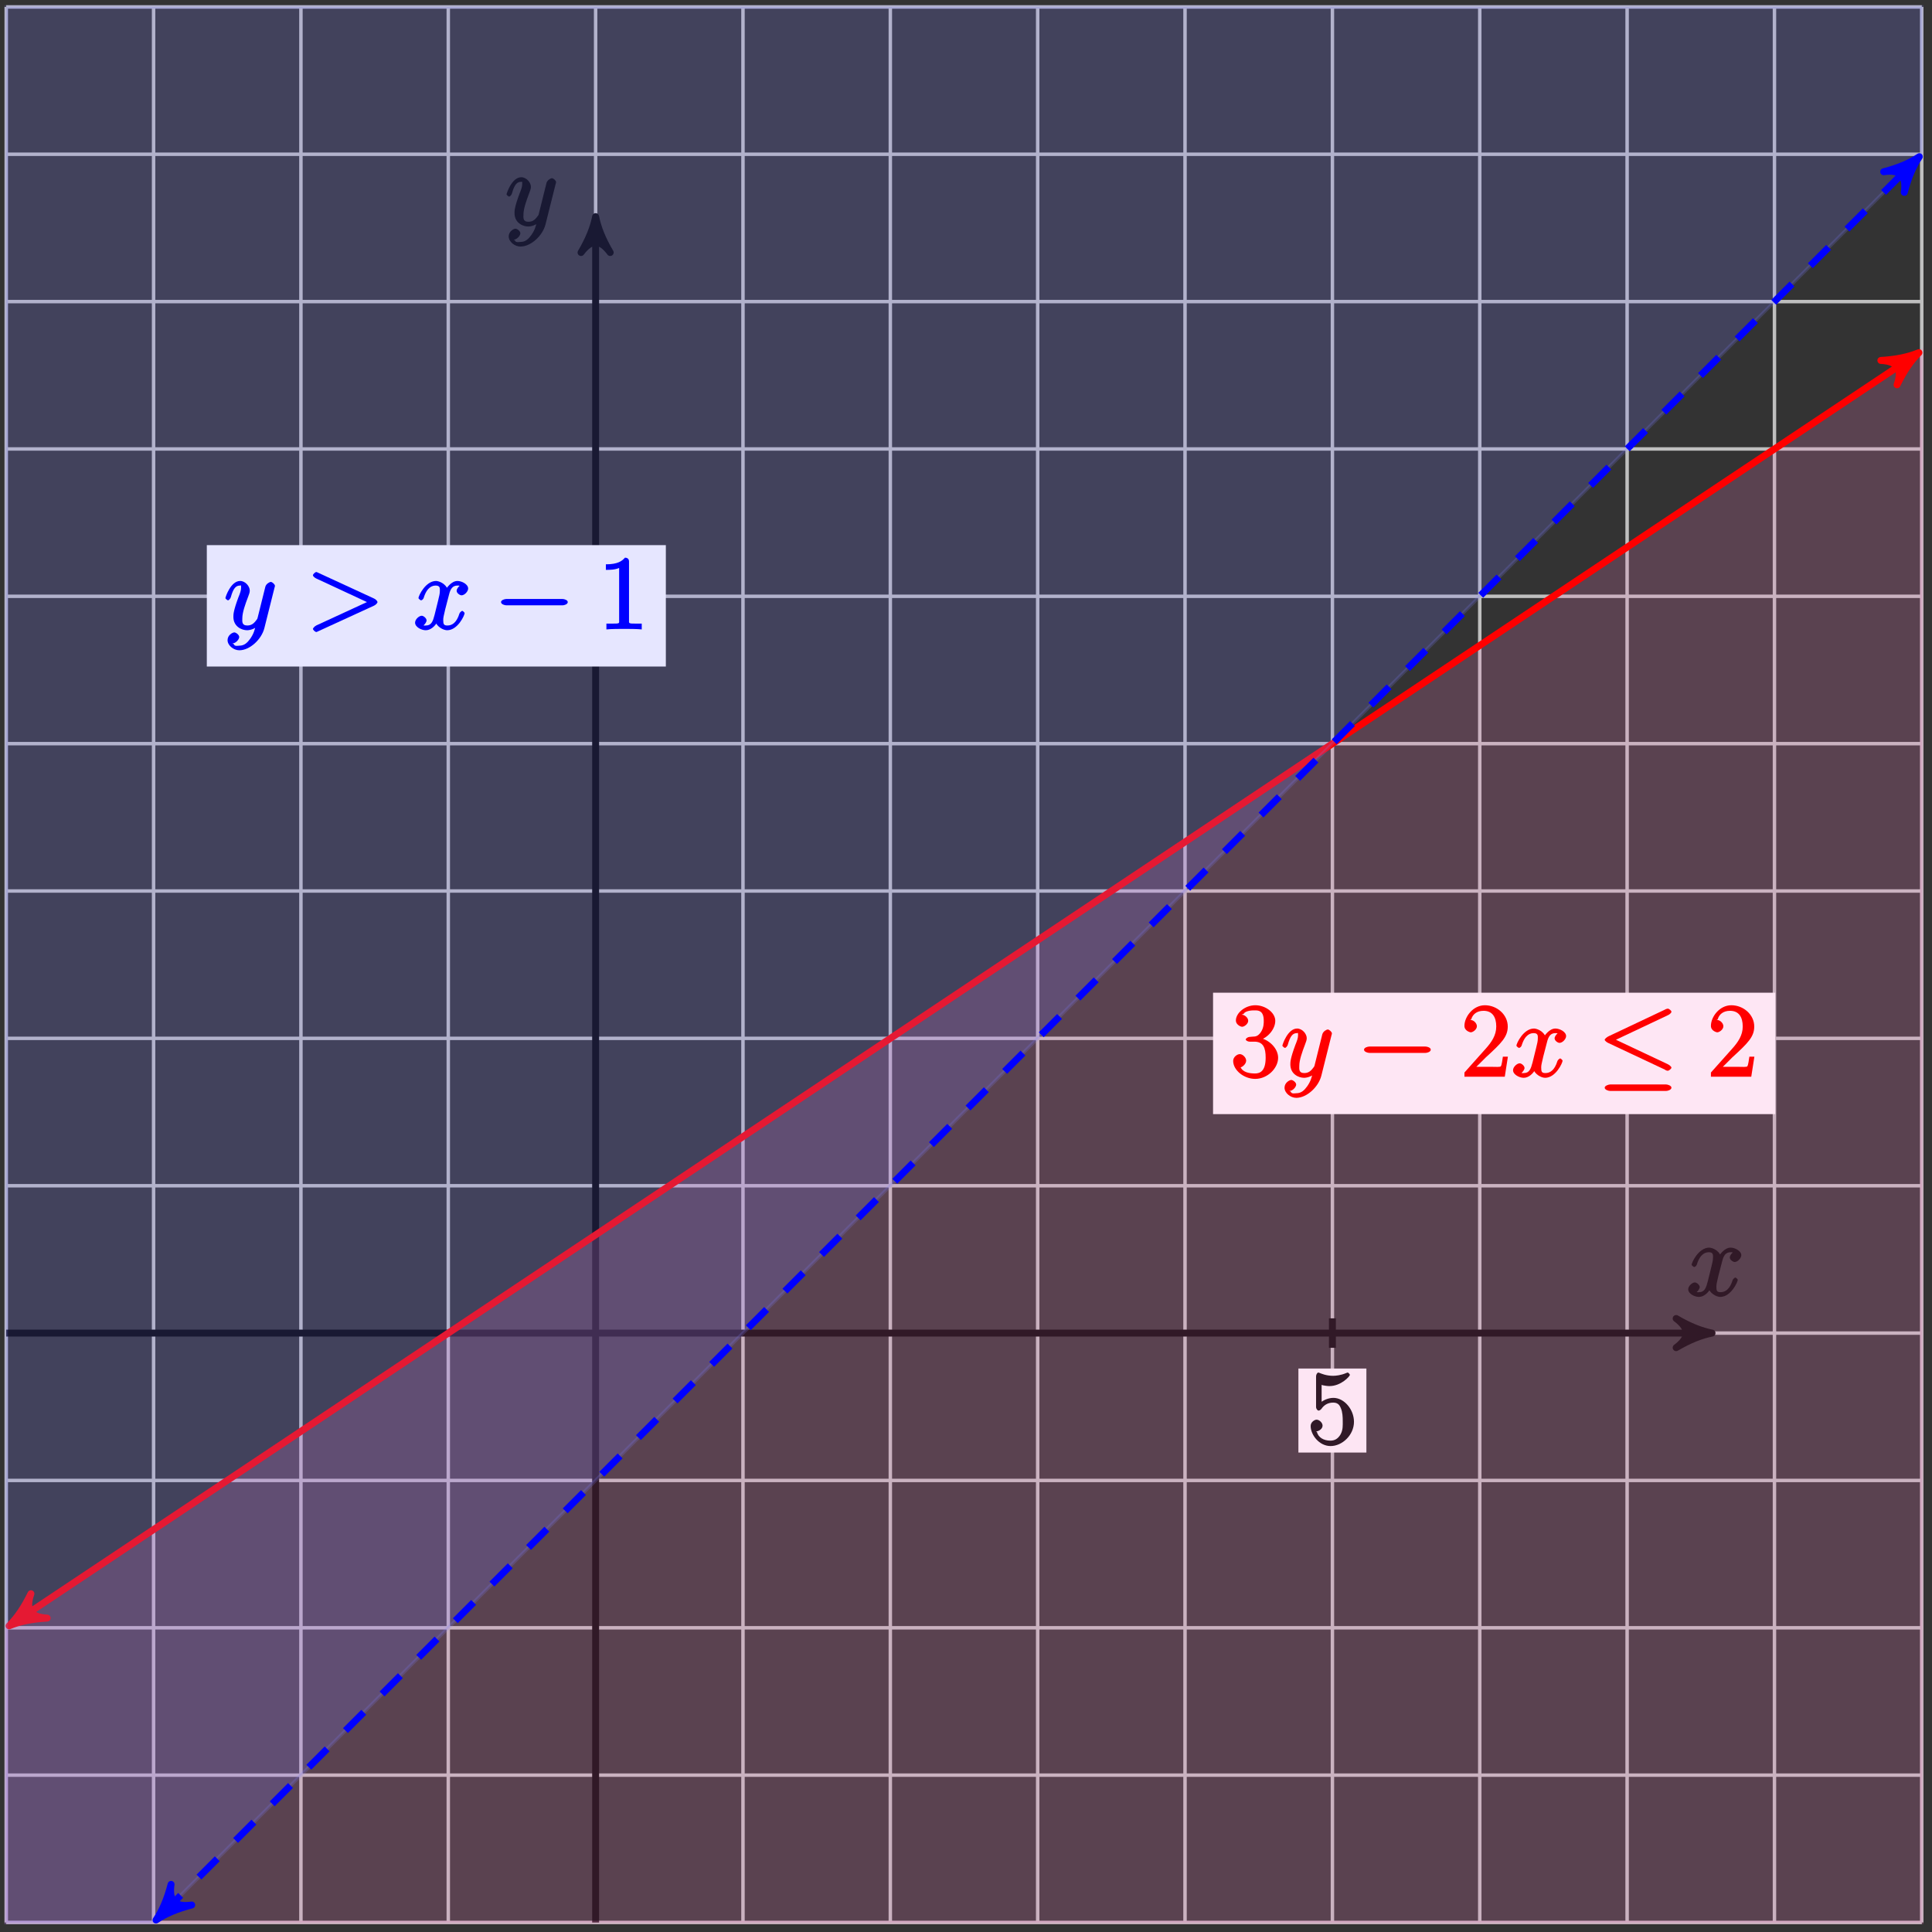 <?xml version="1.0" encoding="UTF-8"?>
<svg xmlns="http://www.w3.org/2000/svg" xmlns:xlink="http://www.w3.org/1999/xlink" width="223pt" height="223pt" viewBox="0 0 223 223" version="1.1">
<rect x="0" y="0" width="223" height="223" fill="#333333" stroke="none"/>
<defs>
<g>
<symbol overflow="visible" id="glyph0-0">
<path style="stroke:none;" d=""/>
</symbol>
<symbol overflow="visible" id="glyph0-1">
<path style="stroke:none;" d="M 5.672 -5.172 C 5.281 -5.109 4.969 -4.656 4.969 -4.438 C 4.969 -4.141 5.359 -3.906 5.531 -3.906 C 5.891 -3.906 6.297 -4.359 6.297 -4.688 C 6.297 -5.188 5.562 -5.562 5.062 -5.562 C 4.344 -5.562 3.766 -4.703 3.656 -4.469 L 3.984 -4.469 C 3.703 -5.359 2.812 -5.562 2.594 -5.562 C 1.375 -5.562 0.562 -3.844 0.562 -3.578 C 0.562 -3.531 0.781 -3.328 0.859 -3.328 C 0.953 -3.328 1.094 -3.438 1.156 -3.578 C 1.562 -4.922 2.219 -5.031 2.562 -5.031 C 3.094 -5.031 3.031 -4.672 3.031 -4.391 C 3.031 -4.125 2.969 -3.844 2.828 -3.281 L 2.422 -1.641 C 2.234 -0.922 2.062 -0.422 1.422 -0.422 C 1.359 -0.422 1.172 -0.375 0.922 -0.531 L 0.812 -0.281 C 1.25 -0.359 1.5 -0.859 1.5 -1 C 1.5 -1.25 1.156 -1.547 0.938 -1.547 C 0.641 -1.547 0.172 -1.141 0.172 -0.75 C 0.172 -0.25 0.891 0.125 1.406 0.125 C 1.984 0.125 2.5 -0.375 2.75 -0.859 L 2.469 -0.969 C 2.672 -0.266 3.438 0.125 3.875 0.125 C 5.094 0.125 5.891 -1.594 5.891 -1.859 C 5.891 -1.906 5.688 -2.109 5.625 -2.109 C 5.516 -2.109 5.328 -1.906 5.297 -1.812 C 4.969 -0.75 4.453 -0.422 3.906 -0.422 C 3.484 -0.422 3.422 -0.578 3.422 -1.062 C 3.422 -1.328 3.469 -1.516 3.656 -2.312 L 4.078 -3.938 C 4.25 -4.656 4.5 -5.031 5.062 -5.031 C 5.078 -5.031 5.297 -5.062 5.547 -4.906 Z M 5.672 -5.172 "/>
</symbol>
<symbol overflow="visible" id="glyph0-2">
<path style="stroke:none;" d="M 3.031 1.094 C 2.703 1.547 2.359 1.906 1.766 1.906 C 1.625 1.906 1.203 2.031 1.109 1.703 C 0.906 1.641 0.969 1.641 0.984 1.641 C 1.344 1.641 1.75 1.188 1.75 0.906 C 1.75 0.641 1.359 0.375 1.188 0.375 C 0.984 0.375 0.406 0.688 0.406 1.266 C 0.406 1.875 1.094 2.438 1.766 2.438 C 2.969 2.438 4.328 1.188 4.656 -0.125 L 5.828 -4.797 C 5.844 -4.859 5.875 -4.922 5.875 -5 C 5.875 -5.172 5.562 -5.453 5.391 -5.453 C 5.281 -5.453 4.859 -5.25 4.766 -4.891 L 3.891 -1.375 C 3.828 -1.156 3.875 -1.25 3.781 -1.109 C 3.531 -0.781 3.266 -0.422 2.688 -0.422 C 2.016 -0.422 2.109 -0.922 2.109 -1.25 C 2.109 -1.922 2.438 -2.844 2.766 -3.703 C 2.891 -4.047 2.969 -4.219 2.969 -4.453 C 2.969 -4.953 2.453 -5.562 1.859 -5.562 C 0.766 -5.562 0.156 -3.688 0.156 -3.578 C 0.156 -3.531 0.375 -3.328 0.453 -3.328 C 0.562 -3.328 0.734 -3.531 0.781 -3.688 C 1.062 -4.703 1.359 -5.031 1.828 -5.031 C 1.938 -5.031 1.969 -5.172 1.969 -4.781 C 1.969 -4.469 1.844 -4.125 1.656 -3.672 C 1.078 -2.109 1.078 -1.703 1.078 -1.422 C 1.078 -0.281 2.062 0.125 2.656 0.125 C 3 0.125 3.531 -0.031 3.844 -0.344 L 3.688 -0.516 C 3.516 0.141 3.438 0.5 3.031 1.094 Z M 3.031 1.094 "/>
</symbol>
<symbol overflow="visible" id="glyph0-3">
<path style="stroke:none;" d="M 7.875 -2.719 C 8.109 -2.828 8.266 -3.047 8.266 -3.125 C 8.266 -3.203 8.094 -3.438 7.875 -3.531 L 1.406 -6.516 C 1.25 -6.594 1.234 -6.594 1.203 -6.594 C 1.062 -6.594 0.812 -6.328 0.812 -6.234 C 0.812 -6.078 1.078 -5.891 1.234 -5.828 L 7.047 -3.125 L 1.219 -0.438 C 0.984 -0.328 0.812 -0.094 0.812 -0.031 C 0.812 0.078 1.062 0.328 1.203 0.328 C 1.234 0.328 1.25 0.328 1.406 0.25 Z M 7.875 -2.719 "/>
</symbol>
<symbol overflow="visible" id="glyph1-0">
<path style="stroke:none;" d=""/>
</symbol>
<symbol overflow="visible" id="glyph1-1">
<path style="stroke:none;" d="M 1.531 -6.844 C 2.047 -6.688 2.469 -6.672 2.594 -6.672 C 3.938 -6.672 4.953 -7.812 4.953 -7.969 C 4.953 -8.016 4.781 -8.234 4.703 -8.234 C 4.688 -8.234 4.656 -8.234 4.547 -8.188 C 3.891 -7.906 3.312 -7.859 3 -7.859 C 2.219 -7.859 1.656 -8.109 1.422 -8.203 C 1.344 -8.234 1.312 -8.234 1.297 -8.234 C 1.203 -8.234 1.047 -8.016 1.047 -7.812 L 1.047 -4.266 C 1.047 -4.047 1.203 -3.844 1.344 -3.844 C 1.406 -3.844 1.531 -3.891 1.656 -4.031 C 1.984 -4.516 2.438 -4.766 3.031 -4.766 C 3.672 -4.766 3.812 -4.328 3.906 -4.125 C 4.109 -3.656 4.125 -3.078 4.125 -2.625 C 4.125 -2.156 4.172 -1.594 3.844 -1.047 C 3.578 -0.625 3.234 -0.375 2.703 -0.375 C 1.906 -0.375 1.297 -0.75 1.141 -1.391 C 0.984 -1.453 1.047 -1.453 1.109 -1.453 C 1.312 -1.453 1.797 -1.703 1.797 -2.109 C 1.797 -2.453 1.406 -2.797 1.109 -2.797 C 0.891 -2.797 0.422 -2.531 0.422 -2.062 C 0.422 -1.047 1.406 0.25 2.719 0.25 C 4.078 0.25 5.422 -1.031 5.422 -2.547 C 5.422 -3.969 4.297 -5.312 3.047 -5.312 C 2.359 -5.312 1.719 -4.953 1.406 -4.625 L 1.688 -4.516 L 1.688 -6.797 Z M 1.531 -6.844 "/>
</symbol>
<symbol overflow="visible" id="glyph1-2">
<path style="stroke:none;" d="M 2.203 -4.594 C 2 -4.578 1.781 -4.406 1.781 -4.297 C 1.781 -4.188 2.016 -4.047 2.219 -4.047 L 2.766 -4.047 C 3.797 -4.047 4.078 -3.344 4.078 -2.203 C 4.078 -0.641 3.438 -0.375 2.844 -0.375 C 2.266 -0.375 1.453 -0.484 1.188 -1.094 C 1.328 -1.078 1.828 -1.438 1.828 -1.859 C 1.828 -2.219 1.422 -2.609 1.094 -2.609 C 0.797 -2.609 0.328 -2.281 0.328 -1.828 C 0.328 -0.766 1.547 0.25 2.875 0.25 C 4.297 0.25 5.516 -0.984 5.516 -2.188 C 5.516 -3.281 4.469 -4.297 3.328 -4.5 L 3.328 -4.203 C 4.359 -4.5 5.188 -5.516 5.188 -6.453 C 5.188 -7.406 4.047 -8.25 2.891 -8.25 C 1.703 -8.25 0.641 -7.359 0.641 -6.484 C 0.641 -6.016 1.188 -5.766 1.359 -5.766 C 1.609 -5.766 2.062 -6.094 2.062 -6.453 C 2.062 -6.844 1.609 -7.156 1.344 -7.156 C 1.281 -7.156 1.25 -7.156 1.531 -7.25 C 1.781 -7.703 2.797 -7.656 2.859 -7.656 C 3.25 -7.656 3.859 -7.625 3.859 -6.453 C 3.859 -6.234 3.875 -5.672 3.531 -5.156 C 3.172 -4.625 2.875 -4.641 2.562 -4.625 Z M 2.203 -4.594 "/>
</symbol>
<symbol overflow="visible" id="glyph1-3">
<path style="stroke:none;" d="M 5.266 -2.312 L 4.859 -2.312 C 4.797 -1.953 4.75 -1.406 4.625 -1.203 C 4.547 -1.094 3.984 -1.141 3.625 -1.141 L 1.406 -1.141 L 1.516 -0.891 C 1.844 -1.156 2.562 -1.922 2.875 -2.219 C 4.703 -3.891 5.422 -4.609 5.422 -5.797 C 5.422 -7.172 4.172 -8.25 2.781 -8.25 C 1.406 -8.25 0.422 -6.906 0.422 -5.875 C 0.422 -5.266 1.109 -5.125 1.141 -5.125 C 1.406 -5.125 1.859 -5.453 1.859 -5.828 C 1.859 -6.172 1.484 -6.547 1.141 -6.547 C 1.047 -6.547 1.016 -6.547 1.203 -6.609 C 1.359 -7.203 1.859 -7.609 2.625 -7.609 C 3.641 -7.609 4.094 -6.891 4.094 -5.797 C 4.094 -4.781 3.562 -4 2.875 -3.234 L 0.422 -0.484 L 0.422 0 L 5.078 0 L 5.438 -2.312 Z M 5.266 -2.312 "/>
</symbol>
<symbol overflow="visible" id="glyph1-4">
<path style="stroke:none;" d="M 3.594 -7.812 C 3.594 -8.078 3.438 -8.25 3.125 -8.25 C 2.797 -7.875 2.312 -7.484 0.922 -7.484 L 0.922 -6.844 C 1.359 -6.844 1.953 -6.844 2.453 -7.062 L 2.453 -1.062 C 2.453 -0.641 2.578 -0.641 1.531 -0.641 L 0.984 -0.641 L 0.984 0.031 C 1.484 -0.031 2.641 -0.031 3.031 -0.031 C 3.438 -0.031 4.578 -0.031 5.062 0.031 L 5.062 -0.641 L 4.531 -0.641 C 3.484 -0.641 3.594 -0.641 3.594 -1.062 Z M 3.594 -7.812 "/>
</symbol>
<symbol overflow="visible" id="glyph2-0">
<path style="stroke:none;" d=""/>
</symbol>
<symbol overflow="visible" id="glyph2-1">
<path style="stroke:none;" d="M 7.875 -2.75 C 8.078 -2.75 8.484 -2.875 8.484 -3.125 C 8.484 -3.359 8.078 -3.484 7.875 -3.484 L 1.406 -3.484 C 1.203 -3.484 0.781 -3.359 0.781 -3.125 C 0.781 -2.875 1.203 -2.75 1.406 -2.75 Z M 7.875 -2.75 "/>
</symbol>
<symbol overflow="visible" id="glyph2-2">
<path style="stroke:none;" d="M 8.062 -7.094 C 8.203 -7.156 8.484 -7.344 8.484 -7.5 C 8.484 -7.625 8.203 -7.859 8.062 -7.859 C 8 -7.859 7.75 -7.781 7.703 -7.75 L 7.844 -7.797 L 1.234 -4.672 C 1.031 -4.578 0.781 -4.359 0.781 -4.266 C 0.781 -4.156 1.062 -3.938 1.234 -3.875 L 7.844 -0.766 L 7.703 -0.797 C 7.859 -0.719 8.016 -0.688 8.062 -0.688 C 8.188 -0.688 8.484 -0.922 8.484 -1.047 C 8.484 -1.156 8.25 -1.359 8.047 -1.453 L 2.078 -4.266 Z M 7.875 1.641 C 8.078 1.641 8.484 1.5 8.484 1.266 C 8.484 1.031 8.047 0.891 7.859 0.891 L 1.422 0.891 C 1.25 0.891 0.781 1.031 0.781 1.266 C 0.781 1.5 1.203 1.641 1.406 1.641 Z M 7.875 1.641 "/>
</symbol>
</g>
</defs>
<g id="surface1">
<path style="fill:none;stroke-width:0.399;stroke-linecap:butt;stroke-linejoin:miter;stroke:rgb(75%,75%,75%);stroke-opacity:1;stroke-miterlimit:10;" d="M -68.031 -68.032 L 153.074 -68.032 M -68.031 -51.025 L 153.074 -51.025 M -68.031 -34.017 L 153.074 -34.017 M -68.031 -17.009 L 153.074 -17.009 M -68.031 -0.001 L 153.074 -0.001 M -68.031 17.007 L 153.074 17.007 M -68.031 34.018 L 153.074 34.018 M -68.031 51.026 L 153.074 51.026 M -68.031 68.034 L 153.074 68.034 M -68.031 85.042 L 153.074 85.042 M -68.031 102.05 L 153.074 102.05 M -68.031 119.058 L 153.074 119.058 M -68.031 136.065 L 153.074 136.065 M -68.031 153.069 L 153.074 153.069 M -68.031 -68.032 L -68.031 153.073 M -51.023 -68.032 L -51.023 153.073 M -34.016 -68.032 L -34.016 153.073 M -17.008 -68.032 L -17.008 153.073 M 0 -68.032 L 0 153.073 M 17.008 -68.032 L 17.008 153.073 M 34.016 -68.032 L 34.016 153.073 M 51.023 -68.032 L 51.023 153.073 M 68.031 -68.032 L 68.031 153.073 M 85.043 -68.032 L 85.043 153.073 M 102.051 -68.032 L 102.051 153.073 M 119.059 -68.032 L 119.059 153.073 M 136.066 -68.032 L 136.066 153.073 M 153.066 -68.032 L 153.066 153.073 " transform="matrix(1,0,0,-1,68.75,153.87)"/>
<path style="fill:none;stroke-width:0.797;stroke-linecap:butt;stroke-linejoin:miter;stroke:rgb(0%,0%,0%);stroke-opacity:1;stroke-miterlimit:10;" d="M -68.031 -0.001 L 127.828 -0.001 " transform="matrix(1,0,0,-1,68.75,153.87)"/>
<path style="fill-rule:nonzero;fill:rgb(0%,0%,0%);fill-opacity:1;stroke-width:0.797;stroke-linecap:butt;stroke-linejoin:round;stroke:rgb(0%,0%,0%);stroke-opacity:1;stroke-miterlimit:10;" d="M 1.035 -0.001 C -0.258 0.261 -1.555 0.776 -3.11 1.683 C -1.555 0.518 -1.555 -0.517 -3.11 -1.685 C -1.555 -0.778 -0.258 -0.259 1.035 -0.001 Z M 1.035 -0.001 " transform="matrix(1,0,0,-1,196.578,153.87)"/>
<g style="fill:rgb(0%,0%,0%);fill-opacity:1;">
  <use xlink:href="#glyph0-1" x="194.69" y="149.57"/>
</g>
<path style="fill:none;stroke-width:0.797;stroke-linecap:butt;stroke-linejoin:miter;stroke:rgb(0%,0%,0%);stroke-opacity:1;stroke-miterlimit:10;" d="M 0 -68.032 L 0 127.827 " transform="matrix(1,0,0,-1,68.75,153.87)"/>
<path style="fill-rule:nonzero;fill:rgb(0%,0%,0%);fill-opacity:1;stroke-width:0.797;stroke-linecap:butt;stroke-linejoin:round;stroke:rgb(0%,0%,0%);stroke-opacity:1;stroke-miterlimit:10;" d="M 1.038 0 C -0.259 0.258 -1.556 0.777 -3.107 1.684 C -1.556 0.52 -1.556 -0.52 -3.107 -1.684 C -1.556 -0.777 -0.259 -0.258 1.038 0 Z M 1.038 0 " transform="matrix(0,-1,-1,0,68.75,26.042)"/>
<g style="fill:rgb(0%,0%,0%);fill-opacity:1;">
  <use xlink:href="#glyph0-2" x="58.31" y="26.02"/>
</g>
<path style="fill:none;stroke-width:0.797;stroke-linecap:butt;stroke-linejoin:miter;stroke:rgb(0%,0%,0%);stroke-opacity:1;stroke-miterlimit:10;" d="M 85.043 1.702 L 85.043 -1.7 " transform="matrix(1,0,0,-1,68.75,153.87)"/>
<path style=" stroke:none;fill-rule:nonzero;fill:rgb(100%,100%,100%);fill-opacity:1;" d="M 149.867 167.66 L 157.715 167.66 L 157.715 157.961 L 149.867 157.961 Z M 149.867 167.66 "/>
<g style="fill:rgb(0%,0%,0%);fill-opacity:1;">
  <use xlink:href="#glyph1-1" x="150.86" y="166.66"/>
</g>
<path style="fill:none;stroke-width:0.797;stroke-linecap:butt;stroke-linejoin:miter;stroke:rgb(0%,0%,0%);stroke-opacity:1;stroke-miterlimit:10;" d="M 1.699 85.042 L -1.699 85.042 " transform="matrix(1,0,0,-1,68.75,153.87)"/>
<path style=" stroke:none;fill-rule:nonzero;fill:rgb(100%,100%,100%);fill-opacity:1;" d="M 56.812 73.676 L 64.66 73.676 L 64.66 63.98 L 56.812 63.98 Z M 56.812 73.676 "/>
<g style="fill:rgb(0%,0%,0%);fill-opacity:1;">
  <use xlink:href="#glyph1-1" x="57.81" y="72.68"/>
</g>
<path style="fill-rule:nonzero;fill:rgb(96.274%,50%,77.449%);fill-opacity:0.2;stroke-width:0.399;stroke-linecap:butt;stroke-linejoin:miter;stroke:rgb(96.274%,50%,77.449%);stroke-opacity:0.2;stroke-miterlimit:10;" d="M -68.031 -34.017 L 153.074 113.39 L 153.074 -68.032 L -68.031 -68.032 Z M -68.031 -34.017 " transform="matrix(1,0,0,-1,68.75,153.87)"/>
<path style="fill:none;stroke-width:0.797;stroke-linecap:butt;stroke-linejoin:miter;stroke:rgb(100%,0%,0%);stroke-opacity:1;stroke-miterlimit:10;" d="M -66.836 -33.22 L 151.879 112.589 " transform="matrix(1,0,0,-1,68.75,153.87)"/>
<path style="fill-rule:nonzero;fill:rgb(100%,0%,0%);fill-opacity:1;stroke-width:0.797;stroke-linecap:butt;stroke-linejoin:round;stroke:rgb(100%,0%,0%);stroke-opacity:1;stroke-miterlimit:10;" d="M 1.035 0 C -0.258 0.258 -1.555 0.777 -3.107 1.685 C -1.554 0.519 -1.552 -0.517 -3.107 -1.685 C -1.553 -0.779 -0.261 -0.259 1.035 0 Z M 1.035 0 " transform="matrix(-0.835,0.556,0.556,0.835,1.914,187.088)"/>
<path style="fill-rule:nonzero;fill:rgb(100%,0%,0%);fill-opacity:1;stroke-width:0.797;stroke-linecap:butt;stroke-linejoin:round;stroke:rgb(100%,0%,0%);stroke-opacity:1;stroke-miterlimit:10;" d="M 1.037 0 C -0.259 0.26 -1.553 0.777 -3.107 1.682 C -1.552 0.519 -1.555 -0.518 -3.109 -1.683 C -1.554 -0.776 -0.259 -0.259 1.037 0 Z M 1.037 0 " transform="matrix(0.835,-0.556,-0.556,-0.835,220.627,41.28)"/>
<path style=" stroke:none;fill-rule:nonzero;fill:rgb(99.254%,90.001%,95.49%);fill-opacity:1;" d="M 140.016 128.598 L 204.902 128.598 L 204.902 114.582 L 140.016 114.582 Z M 140.016 128.598 "/>
<g style="fill:rgb(100%,0%,0%);fill-opacity:1;">
  <use xlink:href="#glyph1-2" x="142.01" y="124.28"/>
</g>
<g style="fill:rgb(100%,0%,0%);fill-opacity:1;">
  <use xlink:href="#glyph0-2" x="147.86" y="124.28"/>
</g>
<g style="fill:rgb(100%,0%,0%);fill-opacity:1;">
  <use xlink:href="#glyph2-1" x="156.66" y="124.28"/>
</g>
<g style="fill:rgb(100%,0%,0%);fill-opacity:1;">
  <use xlink:href="#glyph1-3" x="168.61" y="124.28"/>
</g>
<g style="fill:rgb(100%,0%,0%);fill-opacity:1;">
  <use xlink:href="#glyph0-1" x="174.47" y="124.28"/>
</g>
<g style="fill:rgb(100%,0%,0%);fill-opacity:1;">
  <use xlink:href="#glyph2-2" x="184.44" y="124.28"/>
</g>
<g style="fill:rgb(100%,0%,0%);fill-opacity:1;">
  <use xlink:href="#glyph1-3" x="197.06" y="124.28"/>
</g>
<path style="fill-rule:nonzero;fill:rgb(50%,50%,100%);fill-opacity:0.2;stroke-width:0.399;stroke-linecap:butt;stroke-linejoin:miter;stroke:rgb(50%,50%,100%);stroke-opacity:0.2;stroke-miterlimit:10;" d="M -51.023 -68.032 L 153.074 136.065 L 153.074 153.073 L -68.031 153.073 L -68.031 -68.032 Z M -51.023 -68.032 " transform="matrix(1,0,0,-1,68.75,153.87)"/>
<path style="fill:none;stroke-width:0.797;stroke-linecap:butt;stroke-linejoin:miter;stroke:rgb(0%,0%,100%);stroke-opacity:1;stroke-dasharray:2.989,2.989;stroke-miterlimit:10;" d="M -50.012 -67.017 L 152.059 135.054 " transform="matrix(1,0,0,-1,68.75,153.87)"/>
<path style="fill-rule:nonzero;fill:rgb(0%,0%,100%);fill-opacity:1;stroke-width:0.797;stroke-linecap:butt;stroke-linejoin:round;stroke:rgb(0%,0%,100%);stroke-opacity:1;stroke-miterlimit:10;" d="M 1.035 0 C -0.26 0.257 -1.553 0.777 -3.108 1.685 C -1.553 0.517 -1.555 -0.519 -3.108 -1.684 C -1.555 -0.778 -0.257 -0.259 1.035 0 Z M 1.035 0 " transform="matrix(-0.707,0.707,0.707,0.707,18.74,220.889)"/>
<path style="fill-rule:nonzero;fill:rgb(0%,0%,100%);fill-opacity:1;stroke-width:0.797;stroke-linecap:butt;stroke-linejoin:round;stroke:rgb(0%,0%,100%);stroke-opacity:1;stroke-miterlimit:10;" d="M 1.036 -0 C -0.256 0.259 -1.555 0.778 -3.107 1.684 C -1.555 0.519 -1.555 -0.52 -3.11 -1.683 C -1.552 -0.777 -0.259 -0.257 1.036 -0 Z M 1.036 -0 " transform="matrix(0.707,-0.707,-0.707,-0.707,220.81,18.818)"/>
<path style=" stroke:none;fill-rule:nonzero;fill:rgb(89.999%,89.999%,100%);fill-opacity:1;" d="M 23.871 76.934 L 76.855 76.934 L 76.855 62.922 L 23.871 62.922 Z M 23.871 76.934 "/>
<g style="fill:rgb(0%,0%,100%);fill-opacity:1;">
  <use xlink:href="#glyph0-2" x="25.86" y="72.62"/>
</g>
<g style="fill:rgb(0%,0%,100%);fill-opacity:1;">
  <use xlink:href="#glyph0-3" x="35.309" y="72.62"/>
</g>
<g style="fill:rgb(0%,0%,100%);fill-opacity:1;">
  <use xlink:href="#glyph0-1" x="47.738" y="72.62"/>
</g>
<g style="fill:rgb(0%,0%,100%);fill-opacity:1;">
  <use xlink:href="#glyph2-1" x="57.05" y="72.62"/>
</g>
<g style="fill:rgb(0%,0%,100%);fill-opacity:1;">
  <use xlink:href="#glyph1-4" x="69.01" y="72.62"/>
</g>
</g>
</svg>
